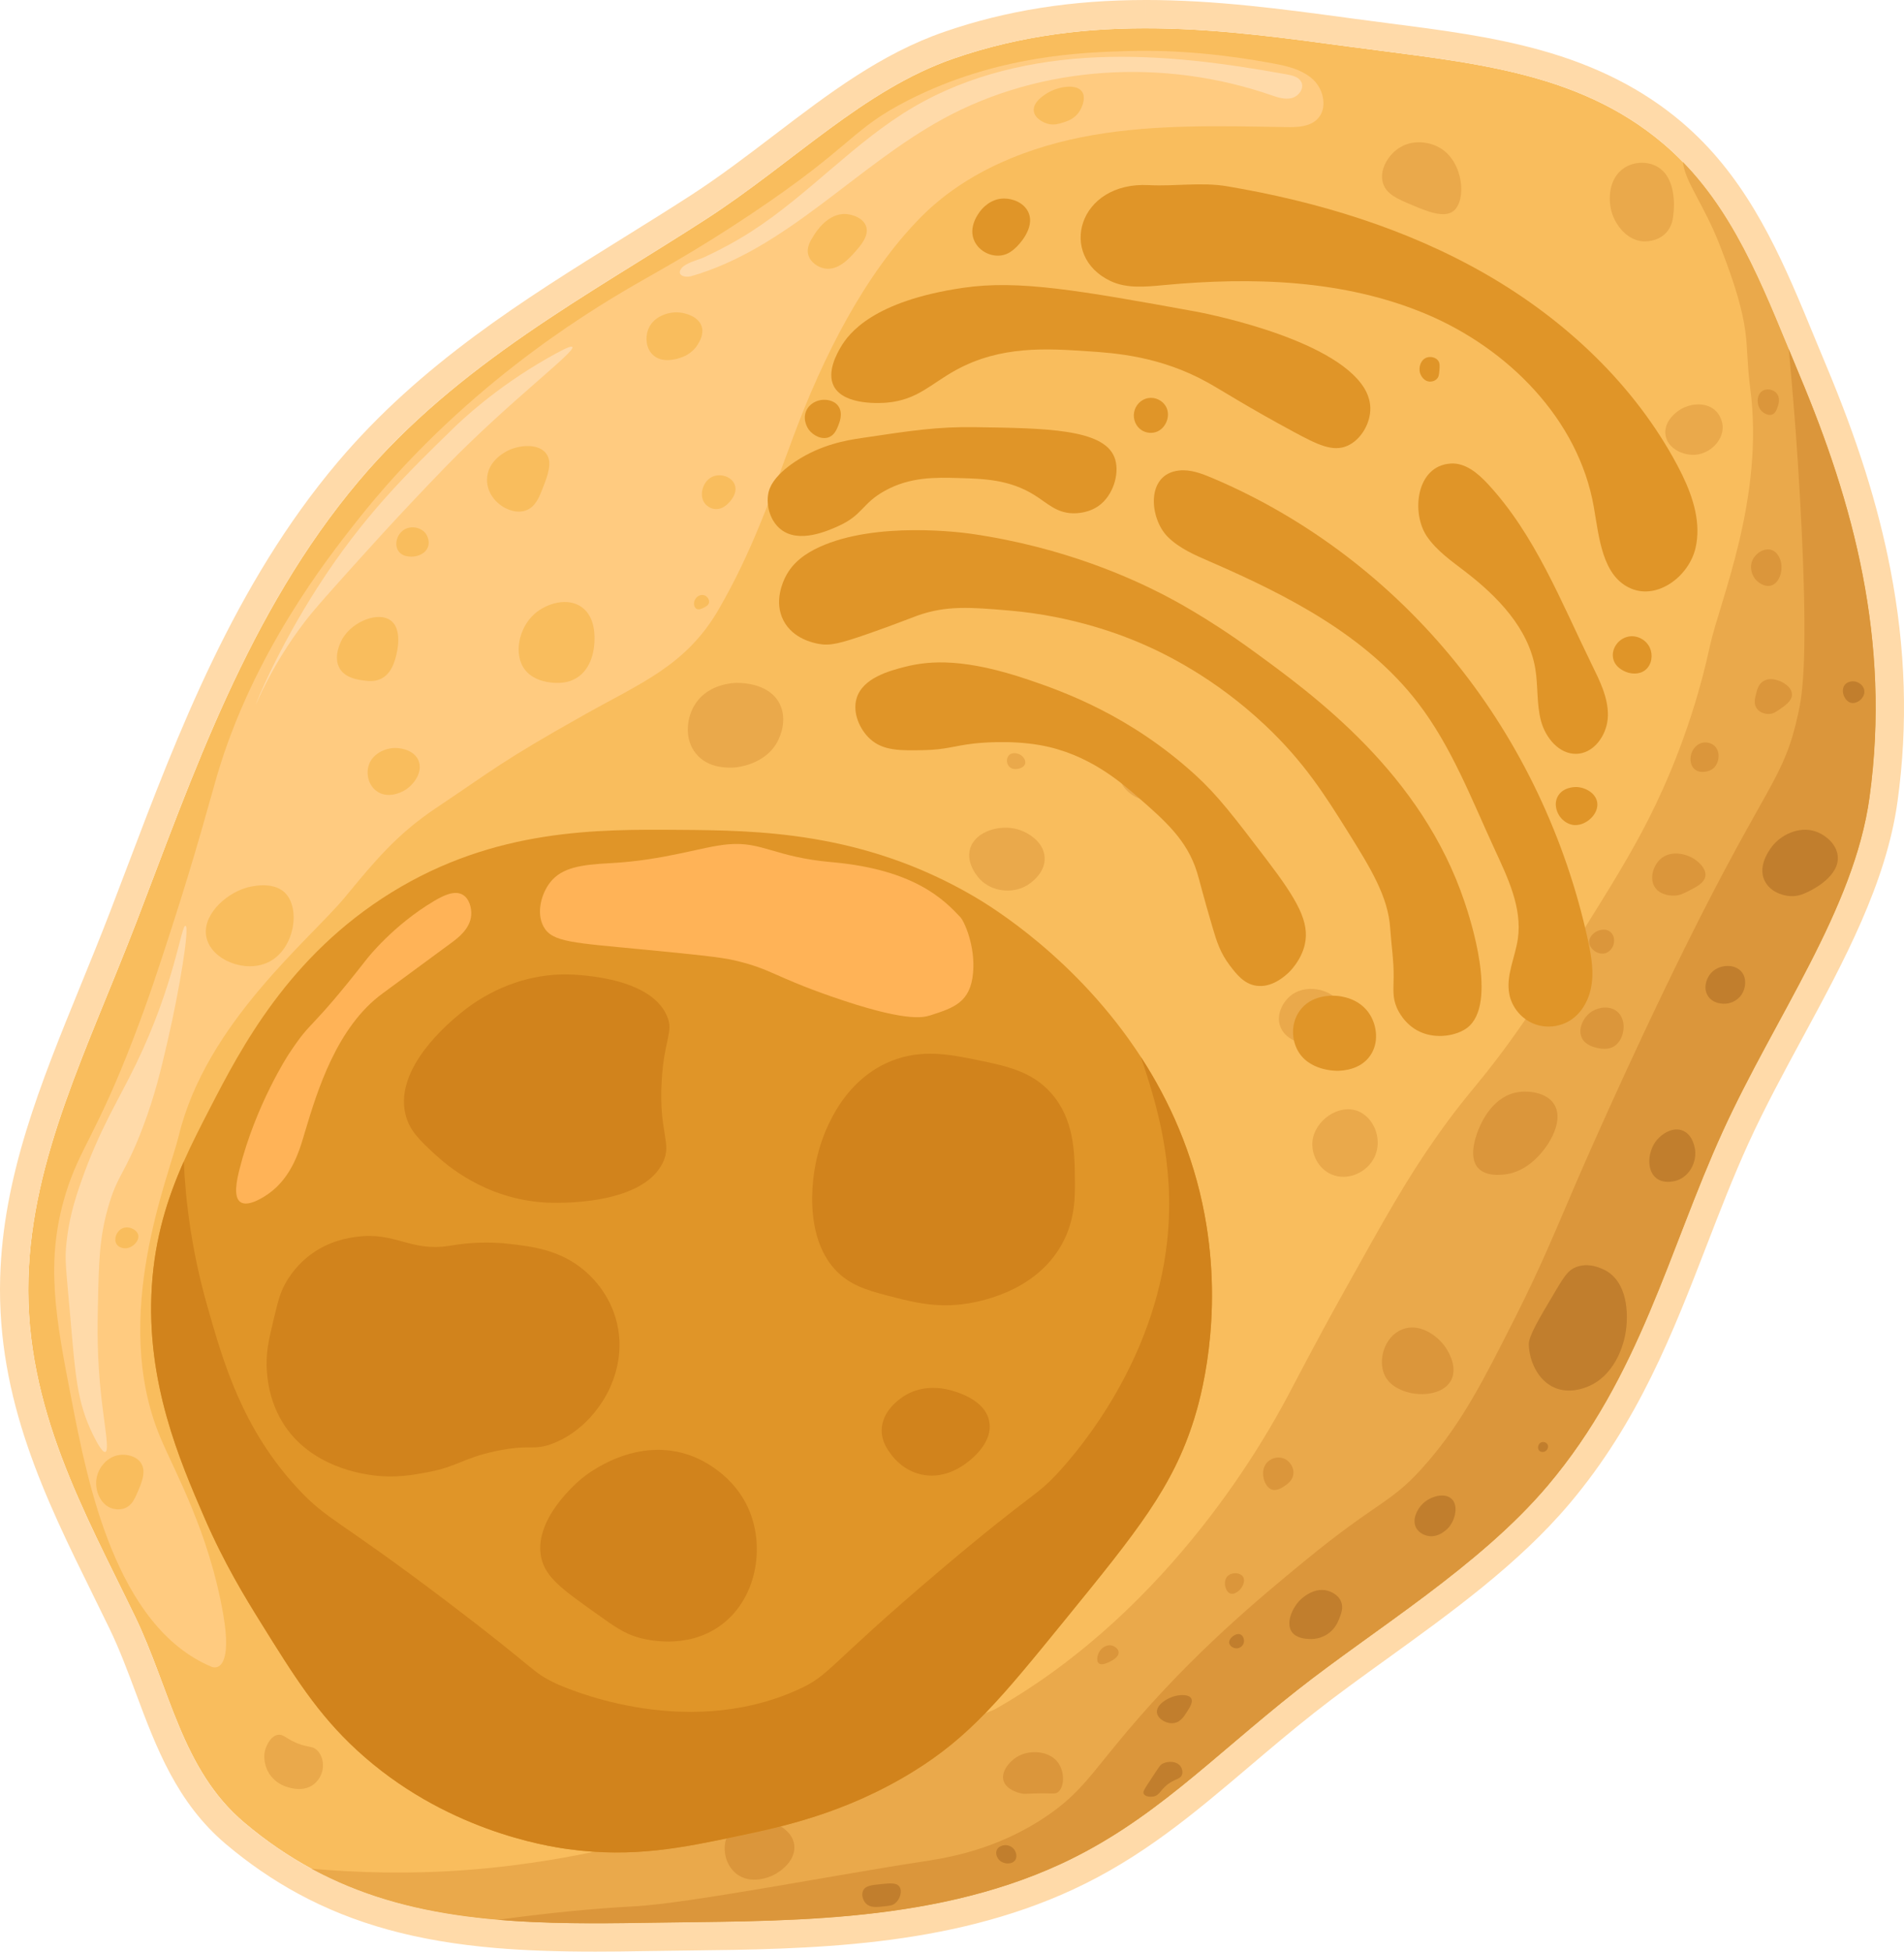 <?xml version="1.0" encoding="UTF-8"?>
<svg id="Capa_2" xmlns="http://www.w3.org/2000/svg" viewBox="0 0 740.429 758.648">
  <defs>
    <style>
      .cls-1 {
        fill: #ffdaa9;
      }

      .cls-2 {
        fill: #f9bd5d;
      }

      .cls-3 {
        fill: #ffcb80;
      }

      .cls-4 {
        fill: #db963b;
      }

      .cls-5 {
        fill: #eaa94b;
      }

      .cls-6 {
        fill: #c17e2d;
      }

      .cls-7 {
        fill: #d1831c;
      }

      .cls-8 {
        fill: #ffb357;
      }

      .cls-9 {
        fill: #e09528;
      }
    </style>
  </defs>
  <g id="Capa_1-2" data-name="Capa_1">
    <g>
      <g>
        <path class="cls-2" d="M727.018,309.988c-5.99,43.61-36.8,85.36-57.12,129.94-21.01,46.1-32.04,95.01-67.99,137.53-26.57,31.43-67.32,55.82-97.51,79.61-33.35,26.3-56.44,51.12-91.83,67.49-51.99,24.03-111.93,22-161.7,22.89-20.27.37-39.27.35-57.22-1.17-26.13-2.23-50.06-7.67-72.52-19.85-8.95-4.86-17.67-10.78-26.21-18-24.23-20.48-28.73-51.79-42.42-80.11-19.48-40.31-42.8-81.03-41.44-131.2,1.28-47.21,22.81-88.9,42.03-138.77,21.57-56,43.13-120.16,86.65-171.62,38.55-45.6,89.61-72.27,134.9-101.58,33.93-21.96,61.23-50.29,96.18-62.38,53.84-18.64,105.61-11.15,154.71-4.52,44.6,6.02,87.33,8.87,121.19,37.5,2.73,2.31,5.3,4.72,7.74,7.22,19.6,20.14,30.24,46.24,41.14,72.71,1.4,3.4,2.81,6.81,4.24,10.21,20.69,49.26,35.6,102.87,27.18,164.1Z"/>
        <path class="cls-1" d="M445.529,11c27.356-.001,54.047,3.744,79.999,7.248,44.6,6.02,87.33,8.87,121.19,37.5,2.73,2.31,5.3,4.72,7.74,7.22,19.6,20.14,30.24,46.24,41.14,72.71,1.4,3.4,2.81,6.81,4.24,10.21,20.69,49.26,35.6,102.87,27.18,164.1-5.99,43.61-36.8,85.36-57.12,129.94-21.01,46.1-32.04,95.01-67.99,137.53-26.57,31.43-67.32,55.82-97.51,79.61-33.35,26.3-56.44,51.12-91.83,67.49-51.99,24.03-111.93,22-161.7,22.89-6.578.12-13.023.199-19.341.199-13.151,0-25.754-.342-37.879-1.369-26.13-2.23-50.06-7.67-72.52-19.85-8.95-4.86-17.67-10.78-26.21-18-24.23-20.48-28.73-51.79-42.42-80.11-19.48-40.31-42.8-81.03-41.44-131.2,1.28-47.21,22.81-88.9,42.03-138.77,21.57-56,43.13-120.16,86.65-171.62,38.55-45.6,89.61-72.27,134.9-101.58,33.93-21.96,61.23-50.29,96.18-62.38,25.382-8.788,50.312-11.768,74.711-11.768M445.537,0v11l-.003-11c-28.652.001-54.267,4.048-78.315,12.374-24.695,8.543-44.895,23.935-66.28,40.232-10.354,7.89-21.061,16.049-32.278,23.309-8.476,5.485-16.992,10.775-26.007,16.376-38.806,24.105-78.932,49.032-111.316,87.337-40.212,47.549-62.298,105.76-81.784,157.118-2.313,6.097-4.498,11.856-6.73,17.65-3.817,9.903-7.766,19.58-11.585,28.938C15.759,421.258,1.139,457.079.062,496.82c-1.284,47.357,17.681,85.81,36.022,122.996,2.153,4.366,4.38,8.881,6.51,13.288,3.918,8.105,7.161,16.792,10.298,25.193,7.78,20.839,15.825,42.388,34.926,58.532,8.838,7.472,18.279,13.954,28.061,19.266,21.78,11.811,46.193,18.528,76.834,21.143,11.353.962,23.685,1.409,38.814,1.409,5.822,0,12.031-.064,19.542-.201,5.139-.092,10.304-.151,15.772-.214,47.635-.549,101.626-1.172,150.343-23.689,26.958-12.47,47.148-29.603,68.525-47.742,8.076-6.854,16.428-13.94,25.502-21.096,8.534-6.725,17.908-13.483,27.834-20.638,25.319-18.252,51.499-37.126,71.266-60.508,26.798-31.695,40.301-66.617,53.359-100.388,5.077-13.131,10.328-26.709,16.24-39.682,6.298-13.816,13.807-27.685,21.07-41.098,16.017-29.58,32.579-60.167,36.938-91.907,4.098-29.8,3.191-59.281-2.772-90.124-4.844-25.054-12.84-50.39-25.165-79.733-1.5-3.566-2.97-7.126-4.21-10.138l-.306-.744c-10.927-26.537-22.226-53.977-43.122-75.45-2.748-2.815-5.61-5.485-8.518-7.946-14.967-12.655-32.868-21.767-54.727-27.858-18.997-5.293-38.474-7.796-59.094-10.447-4.257-.547-8.659-1.113-13.002-1.699l-2.75-.372c-25.361-3.429-51.586-6.976-78.712-6.976h0Z"/>
      </g>
      <path class="cls-3" d="M497.971,25.227c-1.012-.219-2.026-.415-3.031-.601-18.444-3.41-37.388-5.319-56.156-4.783-17.318.495-50.96,1.457-85.696,19.174-22.355,11.402-20.868,17.353-61.044,44.217-21.494,14.373-36.147,22.183-45.783,27.783-19.964,11.602-67.602,40.852-107.739,91.826-11.304,14.356-40.218,51.076-54.261,99.13-2.592,8.872-7.937,29.28-18,60.261-4.555,14.023-8.385,25.814-14.087,40.696-14.707,38.385-21.142,43.24-26.609,61.044-8.149,26.541-3.892,48.467,2.348,80.609,6.038,31.098,17.008,87.606,54.261,103.304,3.121,1.315,7.957-1.238,4.646-20.291-5.645-32.491-19.041-55.702-24.649-69.255-19.274-46.585,3.523-101.007,7.304-116.678,10.618-44.01,51.081-76.39,64.873-93.124,11.363-13.787,19.988-24.252,35.217-34.435,22.547-15.075,25-17.911,57.913-36.391,21.857-12.272,39.411-19.08,52.013-40.849,13.063-22.565,20.247-43.65,29.379-68.072,11.009-29.444,27.173-62.081,49.286-84.422,17.657-17.839,42.156-27.591,66.889-31.864,24.733-4.272,50.019-3.515,75.115-3.101,4.263.07,9.014-.054,12.063-3.033,4.116-4.021,2.668-11.417-1.509-15.374-3.436-3.254-8.062-4.758-12.744-5.771Z"/>
      <path class="cls-2" d="M54.712,568.558c-1.892-2.692-5.682-3.35-8.346-2.967-4.784.687-8.354,5.08-8.902,9.644-.515,4.287,1.565,9.324,5.564,10.942.376.152,3.033,1.181,5.749,0,2.487-1.082,3.519-3.363,4.636-5.935,1.698-3.909,3.632-8.363,1.298-11.684Z"/>
      <path class="cls-2" d="M53.76,480.059c-.409-1.841-2.684-2.627-2.866-2.687-.26-.086-2.086-.657-3.761.358-1.946,1.179-2.973,4.064-1.791,5.91,1.036,1.617,3.241,1.615,3.403,1.612,2.755-.045,5.536-2.85,5.015-5.194Z"/>
      <path class="cls-2" d="M99.914,604.844c-1.397-3.157-5.169-6.443-8.609-5.478-3.713,1.041-4.998,6.461-4.304,10.174.851,4.561,5.145,9.001,8.609,8.217,3.336-.755,4.557-6.05,4.696-6.652.247-1.071.791-3.59-.391-6.261Z"/>
      <path class="cls-2" d="M110.871,347.096c-4.907-4.921-14.066-2.314-15.261-1.956-8.253,2.467-17.404,11.089-15.261,19.565,2.16,8.545,14.954,13.601,23.87,9.391,10.295-4.861,12.795-20.839,6.652-27Z"/>
      <path class="cls-2" d="M162.784,295.713c-1.538-3.8-6.22-4.975-9.13-4.957-4.071.026-9.221,2.418-10.435,7.304-.798,3.215.191,7.175,3.131,9.391,3.85,2.903,8.884,1.185,11.478-.522,3.263-2.147,6.693-6.926,4.957-11.217Z"/>
      <path class="cls-2" d="M152.067,241.293c-4.832-3.785-14.811.226-18.783,6.783-.306.506-4.182,7.11-1.044,12,2.275,3.544,6.925,4.148,9.13,4.435,1.889.245,4.462.58,7.043-.783,3.39-1.789,4.562-5.325,5.217-7.304.166-.502,3.552-11.121-1.565-15.13Z"/>
      <path class="cls-2" d="M226.175,235.974c-5.557-3.922-13.706-1.39-18.261,2.609-6.197,5.44-8.425,15.952-3.652,21.913,3.667,4.58,10.233,4.935,12,4.957,1.507.018,4.668.057,7.826-1.826,6.433-3.835,6.953-12.127,7.043-13.565.132-2.104.636-10.14-4.957-14.087Z"/>
      <path class="cls-2" d="M212.349,176.235c-2.992-3.894-10.037-3.249-14.348-1.304-1.083.489-8.517,4.003-8.609,11.478-.072,5.842,4.388,10.247,8.609,11.739,1.012.358,3.68,1.301,6.522.261,3.692-1.352,5.166-5.132,6.522-8.609,1.967-5.045,3.947-10.125,1.304-13.565Z"/>
      <path class="cls-2" d="M264.001,121.452c-4.353-.338-10.185,1.721-12,6.783-1.036,2.89-.868,7.054,1.826,9.652,3.523,3.397,8.922,1.762,10.435,1.304,1.028-.311,4.745-1.498,7.043-5.217.727-1.177,2.504-4.052,1.565-7.043-1.205-3.838-6.064-5.26-8.87-5.478Z"/>
      <path class="cls-2" d="M285.654,188.235c-1.262-2.956-5.185-4.127-8.087-3.13-3.997,1.373-5.685,6.73-3.913,9.913.81,1.456,2.48,2.701,4.435,2.87,2.326.201,3.98-1.214,4.696-1.826.285-.244,4.516-3.97,2.87-7.826Z"/>
      <path class="cls-2" d="M336.786,87.918c-1.103-3.095-4.991-4.47-7.565-4.696-7.164-.628-11.918,6.967-12.783,8.348-1.314,2.099-2.926,4.675-2.087,7.565.844,2.905,3.763,4.745,6.261,5.217,5.26.995,9.62-3.887,11.739-6.261,2.251-2.52,5.761-6.452,4.435-10.174Z"/>
      <path class="cls-2" d="M420.815,35.676c-2.171-3.258-9.282-2.097-13.565.522-1.159.709-5.723,3.499-5.217,7.043.388,2.72,3.554,4.447,5.739,4.957,2.158.503,3.94-.047,5.478-.522,1.606-.496,4.157-1.283,6-3.652,1.649-2.119,3.124-6.008,1.565-8.348Z"/>
      <path class="cls-2" d="M275.74,234.148c.174-1.152-.73-2.353-1.826-2.739-1.524-.537-3.228.567-3.783,1.956-.427,1.069-.313,2.655.652,3.261.919.577,2.14-.029,2.87-.391.774-.384,1.916-.95,2.087-2.087Z"/>
      <path class="cls-2" d="M165.458,207.278c-1.911-2.403-5.867-3.124-8.609-1.174-2.523,1.794-3.58,5.536-1.956,8.022,1.879,2.877,6.133,2.208,6.457,2.152.538-.093,4.023-.695,5.087-3.717.969-2.753-.893-5.175-.978-5.283Z"/>
      <path class="cls-5" d="M727.018,309.988c-5.99,43.61-36.8,85.36-57.12,129.94-21.01,46.1-32.04,95.01-67.99,137.53-26.57,31.43-67.32,55.82-97.51,79.61-33.35,26.3-56.44,51.12-91.83,67.49-51.99,24.03-111.93,22-161.7,22.89-49.78.9-91.84-.48-129.74-21.02,17.99,1.55,38.19,2.15,60.18.5,24.61-1.84,44.23-5.95,49.3-7.04,26.4-5.69,44.97-12.85,66.52-21.13,90.62-34.82,88.14-33.38,90-34.44,69.45-39.45,106.45-108.22,113.48-121.3,3.66-6.81,10.1-19.5,21.92-40.7,16.26-29.18,24.39-43.77,36-60.26,14.15-20.11,16.92-20.14,34.43-45.39,9.28-13.37,16.18-24.48,21.91-33.65,11.13-17.82,19.4-31.06,26.61-45.39,5.91-11.74,16.79-35.52,23.48-66.52,3.7-17.17,21.352-57.56,15.652-100.35-2.46-18.53,1.354-21.933-12-55.914-6.055-15.408-13.442-24.365-14.152-31.875,22.12,22.73,32.82,53.04,45.38,82.92,20.69,49.26,35.6,102.87,27.18,164.1Z"/>
      <path class="cls-4" d="M727.018,309.988c-5.99,43.61-36.8,85.36-57.12,129.94-21.01,46.1-32.04,95.01-67.99,137.53-26.57,31.43-67.32,55.82-97.51,79.61-33.35,26.3-56.44,51.12-91.83,67.49-51.99,24.03-111.93,22-161.7,22.89-20.27.37-39.27.35-57.22-1.17,18.47-2.55,36.78-4.39,53.4-5.26,20.47-1.07,81.44-12.81,110.74-17.22,9.89-1.49,29.27-4.39,48.91-17.61,13.48-9.07,17.66-16.66,31.69-33.26,26.1-30.85,51.6-51.84,68.48-65.74,30.36-24.98,34.12-22.29,48.52-39.13,13.34-15.58,21.09-30.7,33.66-55.56,10.47-20.73,15.73-33.84,23.74-52.44,0,0,19.74-45.87,42.78-92.35,31.88-64.3,38.2-64.6,43.82-90.78,1.45-6.72,3.99-20.49.79-79.82-1.39-25.82-3.1-45.85-4.58-61.43,1.4,3.4,2.81,6.81,4.24,10.21,20.69,49.26,35.6,102.87,27.18,164.1Z"/>
      <path class="cls-5" d="M560.48,57.8c-4.503-2.9-11.517-3.72-16.826,0-3.963,2.777-7.319,8.325-5.87,13.304,1.273,4.375,5.646,6.213,11.348,8.609,5.682,2.388,12.362,5.194,16.044,2.348,5.131-3.967,4.057-18.625-4.696-24.261Z"/>
      <path class="cls-5" d="M643.827,64.452c-3.753-1.819-8.565-1.51-12.131.783-6.138,3.947-6.591,12.496-4.696,18,1.508,4.377,5.599,10.017,11.739,10.565.595.053,5.506.413,9-3.13,2.637-2.674,2.937-6.021,3.13-8.609.144-1.923,1.025-13.699-7.043-17.609Z"/>
      <path class="cls-5" d="M303.183,273.569c-4.395-8.675-16.486-8.145-17.478-8.087-2.156.127-11.412,1.021-15.913,9.13-2.852,5.138-3.588,12.797.782,18.261,4.796,5.996,12.736,5.588,14.87,5.478.608-.031,12.477-.837,17.217-10.696.523-1.088,3.729-7.755.522-14.087Z"/>
      <path class="cls-5" d="M522.065,391.472c-3.04-6.713-13.203-9.184-19.349-5.031-3.472,2.347-6.372,7.288-5.031,11.996,1.685,5.913,8.887,7.351,10.835,7.74,2.203.44,7.438,1.485,11.223-1.935,3.582-3.237,4.089-8.868,2.322-12.771Z"/>
      <path class="cls-5" d="M456.534,298.745c-1.598-5.3-7.901-6.895-12.13-6.261-3.498.524-8.257,2.974-9,7.435-.826,4.962,3.856,9.19,7.826,10.565.882.305,3.837,1.28,7.043,0,4.19-1.673,7.757-6.776,6.261-11.739Z"/>
      <path class="cls-5" d="M667.306,159.8c-3.395-3.396-8.724-2.933-12-1.565-3.815,1.593-8.624,5.99-7.565,11.217,1.035,5.111,7.015,7.745,11.739,7.304,5.487-.512,10.329-5.269,10.435-10.435.077-3.757-2.382-6.295-2.609-6.522Z"/>
      <path class="cls-5" d="M406.247,333.318c-.316-6.069-6.439-9.781-10.565-10.956-6.821-1.943-16.324.726-18.391,7.435-1.895,6.147,3.635,11.852,3.913,12.13,4.694,4.703,12.384,5.557,18,2.348.591-.338,7.387-4.36,7.044-10.957Z"/>
      <path class="cls-5" d="M136.501,636.931c2.341-2.293,1.893-6.842-.391-9.391-2.11-2.355-5.198-2.349-6.065-2.348-2.169.004-6.361.791-7.239,3.717-.986,3.286,3.044,6.479,3.522,6.848,2.436,1.88,7.426,3.866,10.174,1.174Z"/>
      <path class="cls-5" d="M116.976,678.153c3.46,1.119,4.641.649,6.261,2.152,2.148,1.993,2.315,4.902,2.348,5.478.173,3.013-1.244,5.884-3.326,7.63-5.035,4.223-12.393.559-12.717.391-.843-.436-3.763-1.998-5.478-5.478-.438-.888-2.43-5.215-.391-9.587.517-1.109,1.732-3.713,4.109-4.304,2.618-.651,3.582,1.902,9.196,3.717Z"/>
      <path class="cls-5" d="M237.458,695.431c-1.017-2.626-4.595-3.325-8.609-4.109-1.958-.383-2.74-.326-11.739-.196-5.973.086-6.919.08-8.022.978-2.479,2.019-3.066,6.419-1.565,9.587,1.918,4.048,6.684,4.902,8.804,5.283,2.358.423,4.637.021,9.196-.783,4.481-.79,6.755-1.212,8.413-2.544,2.26-1.815,4.604-5.424,3.522-8.217Z"/>
      <path class="cls-5" d="M534.654,449.496c3.054-6.827-.459-15.221-6.652-17.609-7.458-2.876-16.781,3.736-17.609,11.739-.517,5.003,2.269,10.715,7.435,12.913,6.285,2.675,14.007-.74,16.826-7.043Z"/>
      <path class="cls-5" d="M488.61,340.322c-2.014-2.398-6.47-2.707-8.87,0-2.044,2.306-1.866,5.976.261,8.087,1.577,1.566,4.039,2.087,6,1.304,3.408-1.36,5.005-6.537,2.609-9.391Z"/>
      <path class="cls-4" d="M688.958,213.8c-2.704-.919-5.958,1.007-7.304,3.652-1.462,2.873-.548,6.342,1.565,8.348.258.244,2.776,2.568,5.478,1.826,3.451-.947,4.903-6.265,3.652-9.913-.205-.599-1.071-3.125-3.391-3.913Z"/>
      <path class="cls-4" d="M690.784,152.757c-1.292-1.388-3.579-1.813-5.218-.913-2.458,1.35-2.544,5.181-1.044,7.304.987,1.397,3.063,2.624,4.696,1.956,1.159-.474,1.62-1.708,1.956-2.609.357-.956,1.418-3.796-.391-5.739Z"/>
      <path class="cls-4" d="M696.849,269.887c-.082-2.864-3.482-4.84-5.674-5.478-.854-.248-3.329-.969-5.478.391-1.792,1.134-2.3,3.046-2.739,4.696-.502,1.89-1.073,4.035.196,5.87,1.2,1.737,3.429,2.3,5.087,2.152,1.395-.124,2.327-.746,3.522-1.565,2.606-1.787,5.159-3.538,5.087-6.065Z"/>
      <path class="cls-4" d="M666.784,289.974c-1.76-1.683-4.218-1.338-4.435-1.304-2.593.406-4.184,2.654-4.696,4.565-.442,1.65-.435,4.373,1.435,5.87,1.723,1.379,4.008.899,4.565.783.503-.105,1.804-.395,2.87-1.435,2.079-2.028,2.59-6.252.261-8.478Z"/>
      <path class="cls-4" d="M663.197,340.518c.38-2.866-2.664-5.333-3.326-5.87-3.504-2.84-10.188-4.431-14.283-.587-2.792,2.621-4.236,7.634-1.956,10.957,2.266,3.304,6.996,3.159,7.631,3.13,1.983-.09,3.342-.778,5.282-1.761,3.135-1.587,6.297-3.189,6.652-5.87Z"/>
      <path class="cls-4" d="M626.349,362.365c-1.878-1.693-4.87-.973-6.522.391-.273.225-1.914,1.581-1.826,3.522.12,2.63,3.356,4.985,6.13,4.304,2.317-.568,3.209-2.982,3.261-3.13.558-1.586.414-3.773-1.044-5.087Z"/>
      <path class="cls-4" d="M604.306,429.148c-2.843-4.372-9.347-5.143-13.304-4.696-10.195,1.151-14.766,11.66-15.652,13.696-.719,1.653-4.935,11.344-.391,16.044,2.97,3.072,8.261,2.54,10.174,2.348,1.007-.101,4.802-.572,9-3.522,7.296-5.126,14.679-16.943,10.174-23.87Z"/>
      <path class="cls-4" d="M628.958,393.278c-2.728-2.335-6.928-1.877-9.652-.261-3.575,2.122-5.832,6.963-4.174,10.435,1.371,2.871,4.871,3.659,6,3.913,1.012.228,4.235.953,6.783-.783,3.826-2.606,4.953-9.958,1.044-13.304Z"/>
      <path class="cls-4" d="M564.393,536.365c2.85-5.745-2.255-12.666-2.739-13.304-2.963-3.904-9.671-8.998-16.435-6.261-6.971,2.821-9.563,12.165-6.652,18,1.702,3.413,4.907,4.865,6.261,5.478,6.348,2.876,16.504,2.257,19.565-3.913Z"/>
      <path class="cls-4" d="M499.045,566.887c-2.454-.863-5.064.136-6.456,1.761-2.764,3.225-1.065,9.297,1.956,10.37,2.073.736,4.475-.986,5.283-1.565.981-.704,2.818-2.02,3.131-4.304.341-2.491-1.241-5.321-3.913-6.261Z"/>
      <path class="cls-4" d="M411.393,696.67c2.538-1.917,2.687-7.615.261-11.217-3.397-5.044-11.524-5.51-16.435-2.348-2.702,1.74-6.028,5.607-4.957,9.13,1.132,3.722,6.498,4.849,7.043,4.957,1.101.217,1.435.1,4.435,0,7.592-.252,8.434.398,9.652-.522Z"/>
      <path class="cls-4" d="M297.654,707.626c-1.238-.253-9.268-1.732-13.565,3.913-3.748,4.924-2.723,12.73,2.087,16.696,5.75,4.74,13.503,1.186,14.348.783,3.481-1.664,8.996-5.99,8.348-11.739-.668-5.923-7.371-8.866-11.217-9.652Z"/>
      <path class="cls-4" d="M483.393,612.931c-1.125-1.738-4.41-1.848-6-.261-1.96,1.957-.915,6.067,1.044,6.783,1.401.512,3.107-.772,3.913-1.696.967-1.109,2.032-3.299,1.044-4.826Z"/>
      <path class="cls-4" d="M432.393,639.67c-2.092-.547-3.766,1.032-4.043,1.304-1.649,1.623-2.211,4.619-1.044,5.609,1.046.886,3.164-.108,4.044-.522.736-.346,3.902-1.833,3.652-3.913-.151-1.26-1.491-2.186-2.609-2.478Z"/>
      <path class="cls-6" d="M677.349,377.887c-2.611-3.297-8.356-3.06-11.478-.13-2.325,2.182-3.665,6.298-1.696,9.391,1.803,2.832,5.46,3.361,7.957,2.87.493-.097,3.439-.728,5.218-3.522,1.56-2.451,1.952-6.144,0-8.609Z"/>
      <path class="cls-6" d="M714.653,332.692c-.483-4.497-4.479-7.816-7.826-9.196-6.33-2.609-13.261.513-17.022,4.696-.486.541-6.799,7.77-3.522,14.283,1.99,3.955,6.536,5.696,9.978,5.87,3.042.154,5.299-.912,7.043-1.761,1.387-.675,12.201-5.94,11.348-13.891Z"/>
      <path class="cls-6" d="M721.958,265.061c-1.57-.486-3.534-.127-4.565,1.174-1.725,2.177-.169,6.147,2.217,6.913,1.308.42,2.55-.225,2.87-.391,1.455-.755,2.871-2.541,2.478-4.565-.446-2.295-2.867-3.089-3-3.13Z"/>
      <path class="cls-6" d="M659.219,447.278c-.069-.68-.713-6.201-4.957-7.826-3.904-1.495-8.005,1.4-9.913,3.652-3.524,4.16-4.273,11.684-.261,14.87,3.267,2.594,7.951.93,8.348.783,4.671-1.736,7.247-6.905,6.783-11.478Z"/>
      <path class="cls-6" d="M605.088,501.539c3.37-5.655,4.859-7.836,7.826-9,6.029-2.365,12.266,1.781,12.522,1.956,8.426,5.78,7.261,18.71,7.043,21.13-.75,8.329-5.317,19.624-15.261,23.478-1.55.601-6.97,2.701-12.522.391-6.848-2.849-10.039-10.805-10.174-16.826-.072-3.211,3.473-9.228,10.565-21.131Z"/>
      <path class="cls-6" d="M564.523,582.67c-2.774-2.66-8.314-.967-11.217,1.826-2.17,2.087-4.307,6.174-2.609,9.391,1.235,2.339,3.856,3.002,4.435,3.131,4.593,1.023,8.143-3.143,8.348-3.391,2.463-2.982,3.739-8.372,1.044-10.956Z"/>
      <path class="cls-6" d="M601.827,561.539c-.497-.959-1.756-1.21-2.609-.783-1.127.566-1.45,2.274-.652,3.13.573.615,1.611.671,2.348.261.852-.474,1.418-1.633.913-2.609Z"/>
      <path class="cls-6" d="M521.545,622.648c-1.198-3.074-4.591-4.112-5.283-4.304-5.844-1.623-10.928,3.86-11.152,4.109-2.672,2.969-5.149,8.55-2.739,11.935,1.719,2.414,5.165,2.641,6.652,2.739.868.057,4.507.198,7.826-2.348,2.438-1.87,3.397-4.186,3.913-5.478.807-2.021,1.708-4.279.783-6.652Z"/>
      <path class="cls-6" d="M457.175,659.235c-3.277.756-7.773,3.572-7.239,6.652.418,2.408,3.803,4.369,6.652,3.913,2.465-.394,3.798-2.481,5.087-4.5,1.031-1.614,2.354-3.686,1.565-5.087-.949-1.685-4.374-1.369-6.065-.978Z"/>
      <path class="cls-6" d="M482.414,635.365c-1.725-.811-4.716,1.475-4.402,3.326.19,1.122,1.615,2.207,3.131,2.054,1.068-.107,2.049-.816,2.446-1.859.537-1.413-.148-3.04-1.174-3.522Z"/>
      <path class="cls-6" d="M459.001,686.496c-1.456-1.891-4.602-1.944-6.652-1.044-1.168.513-1.414,1.087-4.826,6.261-2.458,3.727-3.192,4.736-2.739,5.609.522,1.007,2.329,1.265,3.652,1.044,2.775-.465,2.76-2.927,6.522-5.348,2.532-1.63,4.127-1.536,4.696-3.131.428-1.198-.008-2.554-.652-3.391Z"/>
      <path class="cls-6" d="M393.132,717.8c-1.862-1.071-4.634-.521-5.478,1.304-.675,1.459.111,3.235,1.174,4.174,1.699,1.501,4.862,1.529,6-.261,1.012-1.592.132-4.165-1.696-5.217Z"/>
      <path class="cls-6" d="M349.762,733.387c-1.105-1.591-3.576-1.344-7.239-.978-3.454.345-5.93.592-6.848,2.446-.811,1.638-.109,3.934,1.174,5.185,1.637,1.596,4.051,1.33,7.239.978,1.947-.215,2.921-.322,3.913-1.076,1.979-1.504,2.994-4.779,1.761-6.554Z"/>
      <path class="cls-5" d="M398.675,296.789c.382-1.597-1.266-2.95-1.37-3.033-1.31-1.045-3.823-1.556-5.087,0-1.028,1.265-.764,3.326.391,4.402.991.922,2.309.817,2.739.783,1.036-.083,2.962-.629,3.326-2.152Z"/>
      <path class="cls-1" d="M36.001,557.365c-6.108-12.535-6.693-22.985-8.609-44.87-1.759-20.1-2.251-22.55-1.565-29.217.927-9.009,3.019-16.137,5.478-23.217,7.361-21.193,14.436-31.666,21.652-46.565,14.972-30.913,17.531-53.997,19.174-53.609,1.703.402-2.339,24.902-6.913,44.609-2.638,11.364-4.882,21.034-9.652,33.652-6.926,18.319-9.855,18.198-13.565,31.304-3.363,11.88-3.565,21.191-3.913,37.304-.187,8.659-.445,20.57,1.304,36.261,1.287,11.546,3.189,20.903,1.565,21.391-1.33.4-4.161-5.411-4.957-7.044Z"/>
      <path class="cls-1" d="M213.001,139.191c-20.27,11.504-33.688,24.373-36.391,27-17.977,17.466-35.334,34.329-53.348,62.478-15.663,24.476-23.874,45.061-23.739,45.13.115.059,5.87-14.848,18.782-31.826,3.992-5.249,10.553-12.521,23.674-27.065,5.85-6.485,10.45-11.452,12.717-13.891 0,0,9.845-10.589,18.783-19.761,24.876-25.525,50.442-44.556,49.109-46.37-.578-.786-5.834,2.174-9.587,4.304Z"/>
      <path class="cls-1" d="M265.828,103.493c2.087-1.652,5.922-2.525,8.095-3.534,6.32-2.936,12.467-6.252,18.33-10.02,22.297-14.328,40.163-34.919,63.022-48.332,21.419-12.568,46.377-18.241,71.187-19.328s49.608,2.235,74.045,6.659c2.16.391,4.627,1.016,5.574,2.997,1.205,2.52-1.125,5.569-3.844,6.211s-5.524-.343-8.166-1.25c-41.385-14.21-88.773-11.687-127.204,9.235-34.036,18.53-60.896,50.585-98.153,61.249-2.301.659-5.921-.363-3.641-3.156.212-.26.467-.503.755-.731Z"/>
      <g>
        <path class="cls-9" d="M654.202,184.647c-.606-1.252-1.236-2.486-1.881-3.698-16.703-31.401-43.695-56.673-74.532-74.394-30.838-17.721-65.436-28.196-100.504-34.132-10.121-1.713-20.302.077-30.553-.462-27.55-1.447-35.491,27.53-14.868,37.288,6.33,2.995,13.706,2.237,20.678,1.582,34.397-3.231,70.121-2.17,101.974,11.208,31.853,13.378,59.29,40.903,65.265,74.931,2.122,12.083,3.298,27.193,14.639,31.871,10.35,4.269,22.398-4.897,24.932-15.802,2.223-9.568-.82-19.438-5.15-28.39Z"/>
        <path class="cls-9" d="M529.173,148.918c-14.424-18.77-64.114-27.798-64.114-27.798-45.694-8.302-68.981-12.389-90.469-9.245-34.916,5.107-44.504,17.596-47.749,23.24-1.26,2.192-5.427,9.44-2.601,14.969,3.974,7.773,18.926,6.587,20.759,6.42,11.838-1.071,16.963-7.281,26.694-12.622,17.49-9.601,35.314-8.409,51.587-7.322,10.149.678,27.935,1.867,46.403,12.152,5.892,3.281,15.175,9.338,33.404,19.16,9.225,4.971,15.159,7.899,20.814,5.455,5.28-2.282,9.131-8.734,8.987-14.798-.117-4.932-2.853-8.492-3.714-9.613Z"/>
        <path class="cls-9" d="M624.971,281.089c.188-.95.295-1.911.314-2.862.136-7.062-3.206-13.66-6.316-20.002-11.928-24.326-21.964-50.281-40.403-70.132-3.857-4.153-8.748-8.263-14.405-7.901-13.602.869-15.357,19.356-9.287,28.29,3.796,5.587,9.486,9.539,14.844,13.651,12.634,9.698,24.684,22.086,27.329,37.792,1.13,6.707.464,13.679,2.2,20.255s7.035,13.062,13.833,12.857c6.109-.184,10.681-5.85,11.89-11.948Z"/>
        <path class="cls-9" d="M617.755,387.414c.343-.93.622-1.883.838-2.845,1.425-6.354.267-12.981-1.125-19.343-8.567-39.149-26.089-76.375-51.245-107.571s-57.944-56.278-94.859-71.874c-4.084-1.726-8.423-3.367-12.831-2.889-13.104,1.421-11.508,18.673-4.458,25.749,4.503,4.52,10.542,7.101,16.396,9.64,30.259,13.126,60.876,28.799,80.96,54.964,13.051,17.002,20.795,37.354,29.774,56.816,5.092,11.038,10.777,22.728,9.076,34.764-1.032,7.301-4.77,14.46-3.331,21.692,1,5.022,4.637,9.441,9.373,11.388,4.736,1.947,10.429,1.365,14.672-1.5,3.163-2.136,5.433-5.393,6.76-8.992Z"/>
        <path class="cls-9" d="M433.353,177.677c-4.382-10.92-26.603-11.234-54.337-11.626-14.368-.203-24.248,1.274-44.007,4.228-5.707.853-15.641,2.462-25.643,9.068-9.136,6.034-10.306,10.94-10.582,12.407-.92,4.906.777,10.822,4.872,14.043,7.015,5.518,17.943.665,22.167-1.211,9.758-4.334,9.27-8.812,18.259-13.795,9.899-5.488,19.785-5.211,28.717-4.961,9.788.274,19.707.552,29.405,6.575,5.103,3.169,8.465,6.886,14.812,7.115,1.389.05,6.869.076,11.23-3.663,5.091-4.365,7.305-12.702,5.107-18.179Z"/>
        <path class="cls-9" d="M487.056,252.845c-17.775-12.92-31.551-20.084-34.706-21.706-11.738-6.03-38.039-18.331-74.46-23.61-3.156-.458-36.984-5.087-59.237,5.117-5.432,2.491-10.443,5.989-13.269,11.727-.703,1.427-4.625,9.39-.673,16.911,3.739,7.114,11.803,8.654,13.517,8.982,4.455.851,8.081.039,19.789-4.045,10.248-3.575,15.581-5.782,18.58-6.858,11.414-4.096,20.983-3.288,35.776-2.039,25.565,2.158,44.835,9.947,51.523,12.834,8.808,3.802,28.402,13.178,48.202,31.857,15.09,14.235,23.191,27.167,31.917,41.098,8.903,14.213,15.791,25.431,16.589,37.574.418,6.372,1.444,12.724,1.357,19.109-.068,5-.45,8.023,1.221,11.905.415.965,2.921,6.543,8.919,9.347,6.562,3.067,14.458,1.483,18.391-1.46,12.324-9.224.974-43.2-.899-48.807-16.739-50.108-58.607-80.54-82.538-97.935Z"/>
        <path class="cls-9" d="M507.417,367.122c1.963-8.685-2.876-17.245-14.815-32.921-12.711-16.688-19.066-25.032-27.718-32.919-25.629-23.363-51.515-32.48-64.67-36.962-24.556-8.365-38.236-7.679-48.336-5.094-6.126,1.568-16.434,4.356-18.77,12.256-1.667,5.635,1.254,12.076,5.171,15.699,5.14,4.754,11.944,4.609,21.163,4.412,8.544-.182,11.276-1.644,19.432-2.582,1.05-.121,13.582-1.489,25.613.653,18.814,3.349,31.415,14.396,38.744,20.82,9.868,8.65,18.436,16.161,22.276,28.617.988,3.203,2.24,8.605,6.082,21.597,1.507,5.093,2.931,9.73,6.691,14.646,2.547,3.331,5.385,7.042,10.118,7.809,6.155.997,11.216-3.681,12.757-5.105.193-.179,4.824-4.561,6.263-10.927Z"/>
        <path class="cls-9" d="M641.605,251.834c-1.471-3.27-5.346-5.303-9.032-4.204-3.507,1.046-5.883,4.641-5.294,8.097.73,4.287,5.562,5.666,5.917,5.762.632.17,4.058,1.088,6.696-1.09,2.481-2.049,2.971-5.769,1.713-8.565Z"/>
        <path class="cls-9" d="M559.199,140.106c-.997-1.245-2.955-1.639-4.454-1.08-2.24.836-3.124,3.678-2.564,5.803.401,1.524,1.713,3.321,3.644,3.509.102.01,1.822.15,2.969-1.08.745-.799.825-1.721.945-3.104.16-1.841.264-3.045-.54-4.049Z"/>
        <path class="cls-9" d="M399.809,82.301c-1.768-3.559-6.013-5.165-9.447-5.129-5.133.054-8.227,3.772-8.907,4.589-.88,1.057-5.195,6.592-2.429,12.147,1.921,3.858,6.363,5.928,10.257,5.398,2.92-.397,4.786-2.154,5.938-3.239.414-.39,7.721-7.46,4.589-13.766Z"/>
        <path class="cls-9" d="M325.907,157.733c-1.849-2.436-5.177-2.353-5.807-2.323-2.444.119-5.404,1.477-6.62,4.413-1.51,3.646.834,6.916,1.045,7.2,1.73,2.328,5.128,4.035,7.897,2.903,2.051-.838,2.897-2.88,3.484-4.297.548-1.322,2.117-5.109,0-7.897Z"/>
        <path class="cls-9" d="M453.389,157.988c-1.282-2.251-4.032-3.721-6.883-3.239-2.898.49-4.962,2.837-5.466,5.466-.518,2.703.63,5.611,3.037,7.085,1.839,1.127,4.179,1.273,6.073.405,3.376-1.547,5.209-6.258,3.239-9.717Z"/>
        <path class="cls-9" d="M532.881,394.644c-4.052-6.816-11.837-7.47-13.496-7.558-1.429-.076-9.51-.504-14.036,5.938-3.17,4.513-3.11,10.281-1.08,14.576,4.22,8.925,15.614,8.661,16.195,8.637,1.725-.068,8.577-.339,12.416-5.938,3.391-4.945,2.571-11.331,0-15.656Z"/>
        <path class="cls-9" d="M621.091,311.738c-.683-3.592-4.796-5.788-8.268-5.802-.537-.002-5.19.056-7.107,3.771-1.544,2.992-.319,6.428,1.45,8.412.376.422,2.305,2.493,5.222,2.611,4.543.183,9.566-4.452,8.703-8.993Z"/>
      </g>
      <g>
        <path class="cls-9" d="M468.431,472.134c7.589,40.512-1.938,72.697-4.016,79.339-8.308,26.68-22.334,43.899-50.383,78.345-24.625,30.234-36.946,45.363-59.196,59.015-26.413,16.204-51.302,21.424-68.431,25.01-20.837,4.371-40.118,8.414-65.395,4.969-8.848-1.21-48.501-7.428-82.206-38.473-15.347-14.125-24.471-28.814-37.635-49.993-5.712-9.197-13.957-22.572-21.721-40.514-9.55-22.066-22.741-52.561-20.407-89.743,1.209-19.173,6.195-34.572,12.424-48.583,3.225-7.25,6.784-14.142,10.322-20.988,11.819-22.858,30.47-58.927,70.472-83.618,40.274-24.852,80.135-24.553,111.971-24.313,29.898.221,71.214.531,114.565,25.9,6.379,3.742,39.991,24.083,64.875,62.385,10.985,16.894,20.26,37.27,24.763,61.261Z"/>
        <path class="cls-7" d="M468.431,472.134c7.589,40.512-1.938,72.697-4.016,79.339-8.308,26.68-22.334,43.899-50.383,78.345-24.625,30.234-36.946,45.363-59.196,59.015-26.413,16.204-51.302,21.424-68.431,25.01-20.837,4.371-40.118,8.414-65.395,4.969-8.848-1.21-48.501-7.428-82.206-38.473-15.347-14.125-24.471-28.814-37.635-49.993-5.712-9.197-13.957-22.572-21.721-40.513-9.55-22.066-22.741-52.561-20.407-89.743,1.209-19.173,6.195-34.572,12.424-48.583.714,15.491,2.986,34.441,9.059,55.86,6.289,22.13,13.655,48.088,35.565,71.563,11.374,12.184,15.05,11.253,58.444,44.175,34.683,26.31,32.078,26.712,41.187,31.099,2.183,1.051,49.373,22.895,94.3,2.743,13.139-5.892,10.666-8.466,55.568-46.5,37.251-31.563,36.951-28.09,46.793-38.987,7.548-8.362,36.462-42.218,41.517-89.109,3.311-30.702-4.86-55.37-10.23-71.477,10.985,16.894,20.26,37.27,24.763,61.261Z"/>
        <path class="cls-8" d="M373.453,356.516c-6.101-6.452-17.507-18.514-50.022-21.375-22.233-1.956-26.98-8.104-40.304-6.93-10.319.909-24.48,6.192-45.896,7.329-11.283.599-18.758,1.671-23.299,7.48-3.455,4.419-5.455,11.892-2.543,17.202,3.354,6.114,11.502,6.229,39.449,8.947,19.61,1.907,29.53,2.888,35.183,4.239,14.065,3.362,14.867,6.142,37.213,13.924,28.751,10.012,35.674,8.283,38.569,7.355,9.232-2.961,15.575-5.077,16.606-16.517.938-10.396-3.403-20.009-4.957-21.652Z"/>
        <path class="cls-8" d="M168.845,350.222c-15.921,9.401-26.043,22.366-26.043,22.366-23.296,29.84-21.048,22.75-30.639,37.379,0,0-12.616,19.244-18.996,44.426-1.094,4.316-2.512,10.881.306,12.868,3.134,2.21,9.814-2.432,10.724-3.064,9.642-6.699,12.521-17.951,14.4-24.204,4.703-15.653,12.278-40.863,30.332-53.924,1.242-.899,9.713-7.135,26.656-19.609,2.553-1.88,7.263-5.449,7.66-10.723.211-2.803-.766-6.497-3.37-7.966-3.211-1.812-7.653.457-11.03,2.451Z"/>
      </g>
      <path class="cls-7" d="M417.995,457.025c-.144-9.269-.344-22.18-9.323-32.207-7.552-8.434-17.398-10.456-28.393-12.713-10.676-2.192-21.858-4.489-33.902.424-20.449,8.341-26.818,30.707-27.97,34.75-3.85,13.52-5.047,36.606,8.476,48.311,5.622,4.867,12.421,6.581,21.613,8.899,6.31,1.591,14.952,3.771,25.427,2.543,5.564-.652,28.381-4.229,38.988-23.308,5.351-9.624,5.207-18.897,5.085-26.698Z"/>
      <path class="cls-7" d="M259.389,394.957c-6.894-16.221-38.387-16.194-40.174-16.174-21.603.247-36.208,11.875-40.174,15.13-4.277,3.51-25.646,21.047-21.391,39.13,1.523,6.473,5.695,10.319,11.478,15.652,4.181,3.855,19.43,17.494,43.304,18.783,2.599.14,37.203,1.646,45.391-15.652,3.614-7.636-1.614-11.127-.522-31.304.911-16.823,4.803-19.173,2.087-25.565Z"/>
      <path class="cls-7" d="M291.998,588.783c-5.77-15.89-20.44-21.826-22.696-22.696-21.767-8.393-41.033,6.952-43.044,8.609-1.839,1.516-19.368,16.334-15.652,31.304,1.829,7.368,8.263,11.956,21.131,21.13,7.301,5.206,10.951,7.808,16.435,9.391,2.424.7,18.659,5.107,32.087-4.696,13.353-9.748,17.019-28.504,11.739-43.044Z"/>
      <path class="cls-7" d="M384.737,552.783c-1.685-10.146-16.773-12.778-17.609-12.913-2.161-.348-9.4-1.401-16.044,3.131-1.4.955-8.125,5.542-8.217,12.913-.057,4.595,2.492,7.925,3.913,9.783,1.331,1.738,5.035,5.986,11.348,7.435,8.259,1.895,14.779-2.425,16.435-3.522,1.101-.73,11.683-7.741,10.174-16.826Z"/>
      <path class="cls-7" d="M236.824,540.261c1.534-3.267,6.054-13.278,3.13-25.826-2.809-12.055-10.729-18.904-12.913-20.739-9.419-7.911-20.249-9.165-28.956-10.174-6.33-.733-12.441-.436-13.304-.391-4.997.26-8.386.9-10.174,1.174-15.188,2.325-20.691-5.553-36-3.522-3.028.402-10.657,1.507-18,7.043-2.069,1.56-6.479,5.253-9.783,11.348-1.955,3.606-2.764,6.888-4.304,13.304-1.39,5.794-2.427,10.114-2.739,14.478-.216,3.027-.722,15.012,6.261,26.217,10.7,17.169,31.07,19.81,35.218,20.348,8.538,1.107,15.552-.204,20.739-1.174,12.092-2.261,13.748-5.444,26.609-8.217,13.782-2.972,14.626.091,22.696-3.13,14.213-5.674,20.597-18.771,21.522-20.739Z"/>
    </g>
  </g>
</svg>